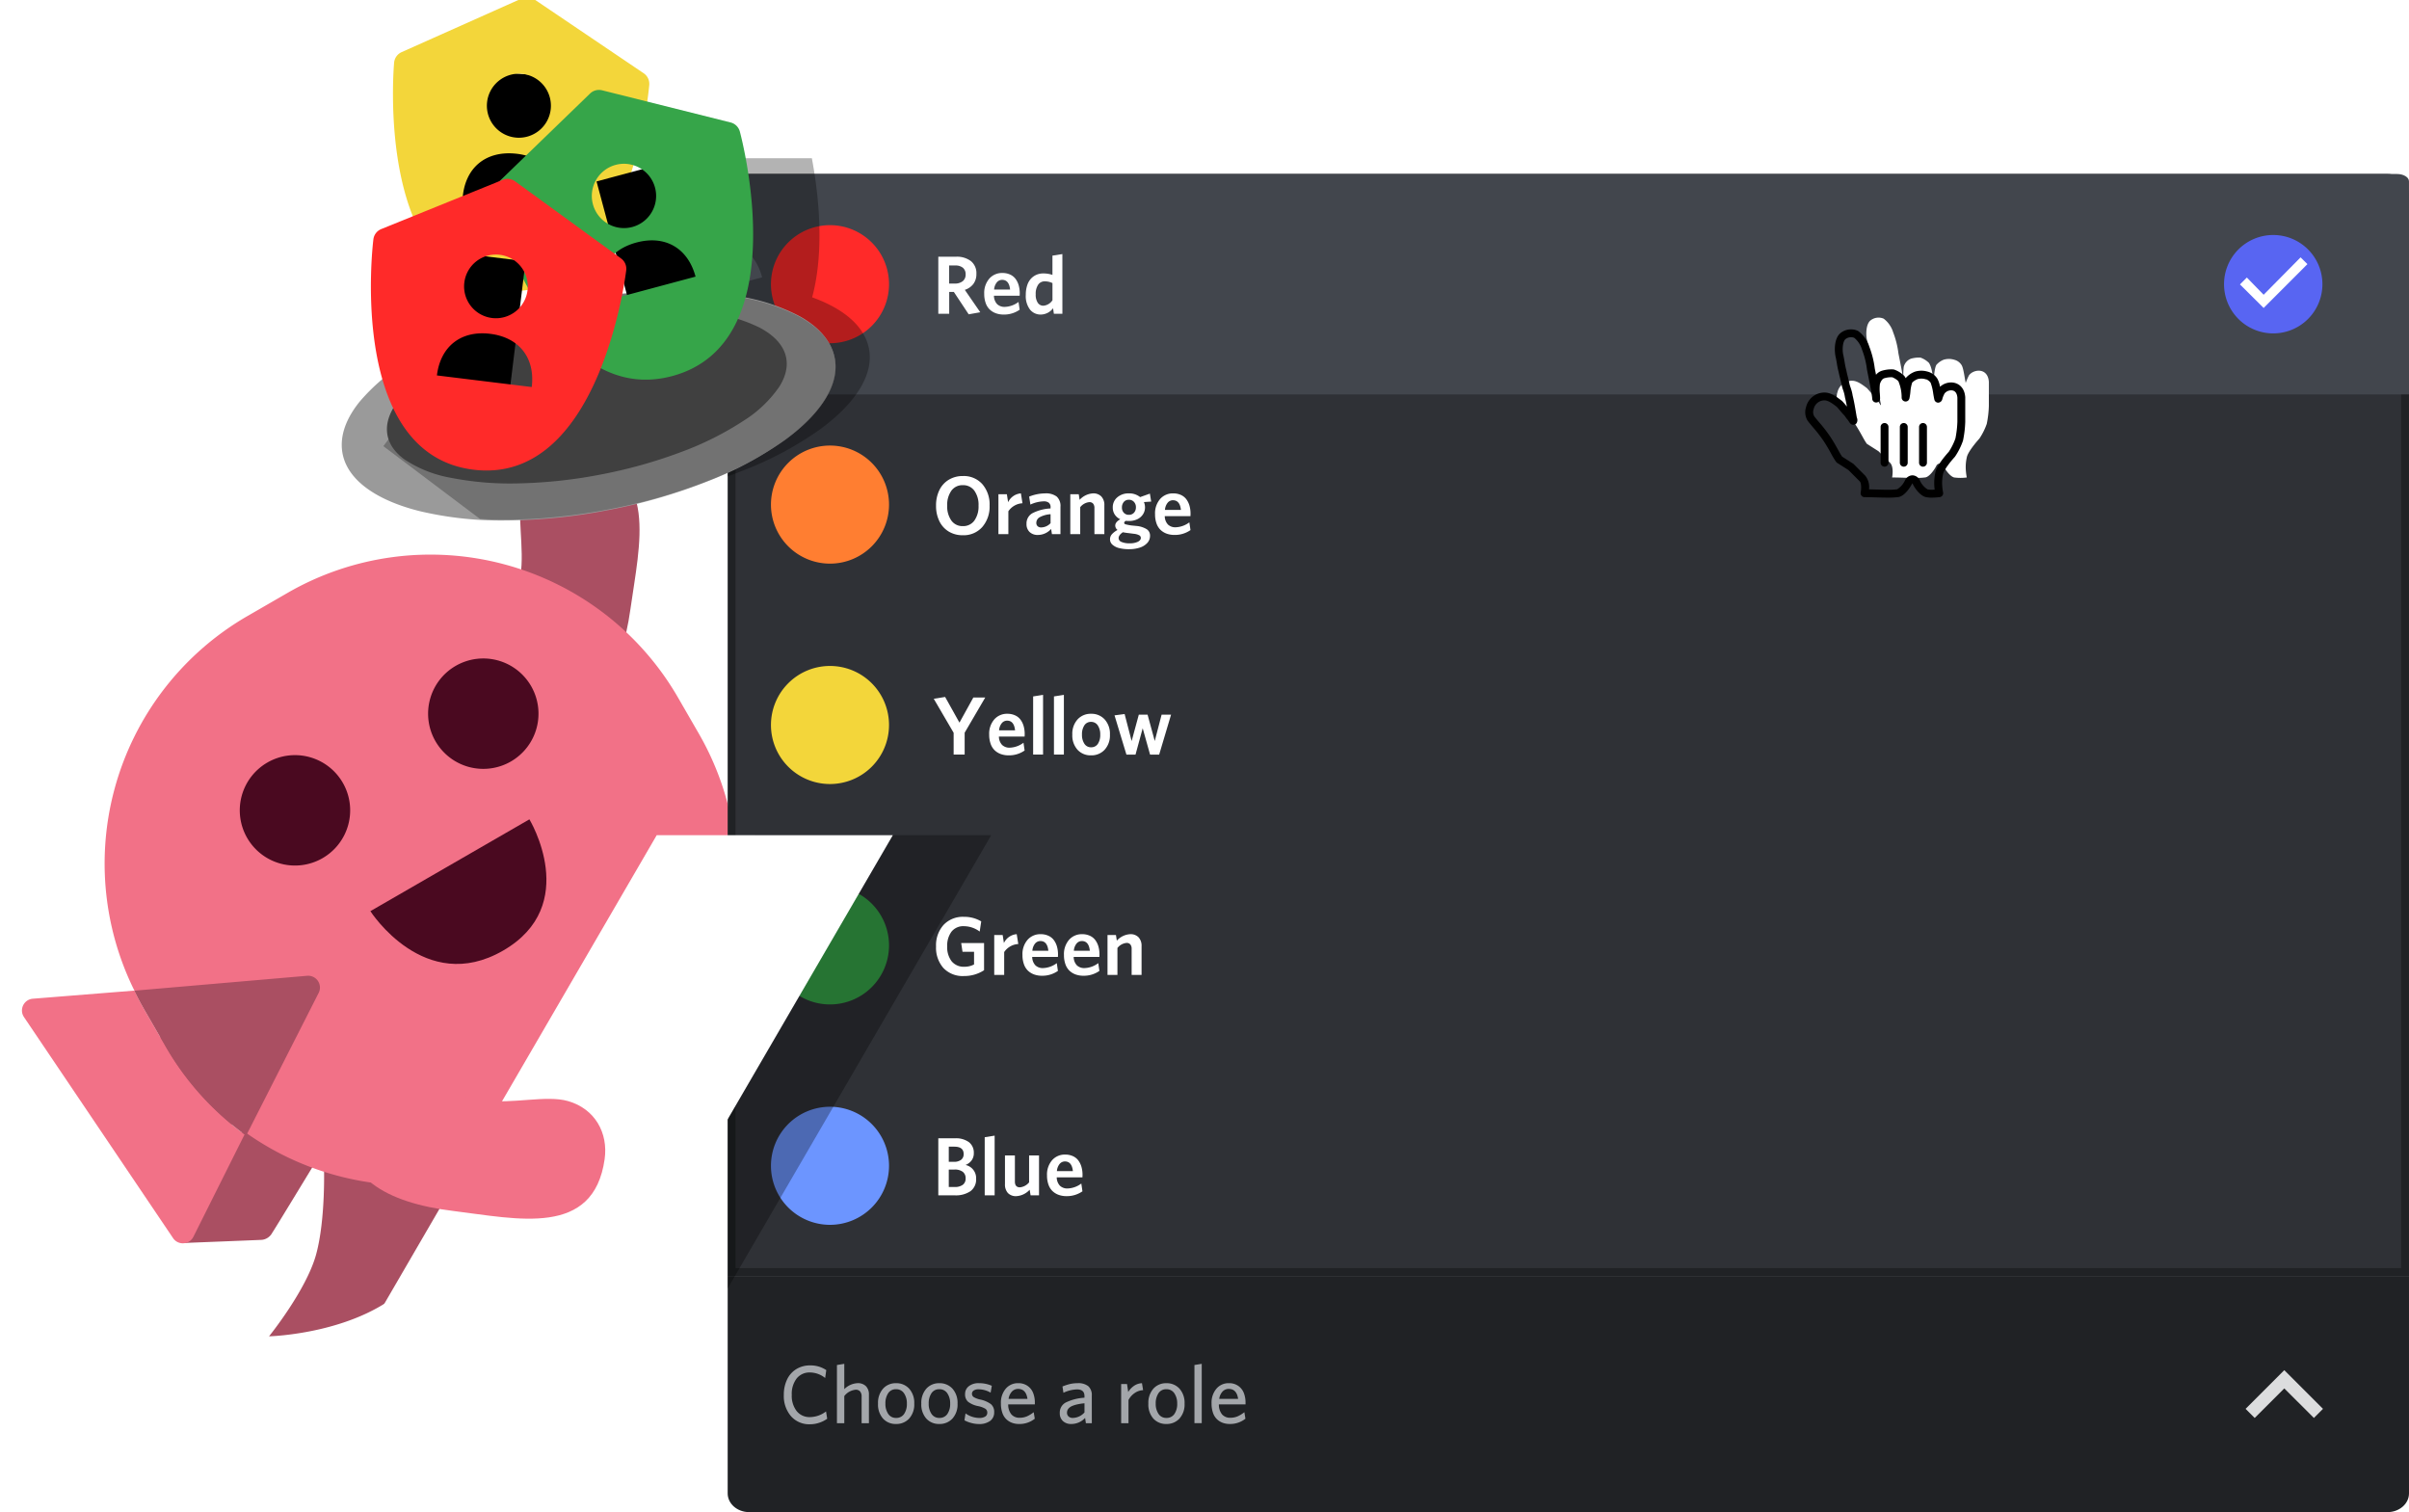 <svg xmlns="http://www.w3.org/2000/svg" xmlns:xlink="http://www.w3.org/1999/xlink" width="612.139" height="384.211" viewBox="0 0 612.139 384.211">
  <defs>
    <filter id="Path_1574" x="117.997" y="17.933" width="91.194" height="92.092" filterUnits="userSpaceOnUse">
      <feOffset dx="-9" dy="-3" input="SourceAlpha"/>
      <feGaussianBlur result="blur"/>
      <feFlood flood-opacity="0.302"/>
      <feComposite operator="in" in2="blur"/>
      <feComposite in="SourceGraphic"/>
    </filter>
    <filter id="Path_1574-2" x="80.171" y="45.01" width="80.682" height="84.174" filterUnits="userSpaceOnUse">
      <feOffset dx="7" dy="-2" input="SourceAlpha"/>
      <feGaussianBlur result="blur-2"/>
      <feFlood flood-opacity="0.302"/>
      <feComposite operator="in" in2="blur-2"/>
      <feComposite in="SourceGraphic"/>
    </filter>
    <filter id="Path_1586" x="459.727" y="79.198" width="47.151" height="46.243" filterUnits="userSpaceOnUse">
      <feOffset dx="7" dy="-4" input="SourceAlpha"/>
      <feGaussianBlur stdDeviation="0.5" result="blur-3"/>
      <feFlood flood-opacity="0.302"/>
      <feComposite operator="in" in2="blur-3"/>
      <feComposite in="SourceGraphic"/>
    </filter>
  </defs>
  <g id="role-pickers" transform="translate(-5573.126 4888.211)">
    <g id="CRBT" transform="translate(5544.524 -4680.393) rotate(-30)">
      <path id="Tail" d="M49.02,47.832s5.434-22.445-3.561-37.717a101.073,101.073,0,0,0-20.378-24.6L20.219,3.352c-.3.246-9.692,19.726-9.692,19.726s13.362,3.064,21.5,7.823S49.02,47.832,49.02,47.832Z" transform="matrix(-0.259, 0.966, -0.966, -0.259, 77.014, 127.594)" fill="#aa4f62"/>
      <path id="Arm" d="M65.517,36.3c-7.771-13.46-21.6-10.788-35.868-2.208S-2.658,50.816,7.384,68.21c3.325,5.758,9.754,8.574,16.417,5.875,5.305-2.144,10.7-9.4,16.9-12.966,13-7.467,19.981-4.71,23.2-6.669C72.67,49.111,73.288,49.763,65.517,36.3Z" transform="translate(229.943 69.637) rotate(159)" fill="#aa4f62"/>
      <path id="Path_1573" data-name="Path 1573" d="M8.154-4.707s.726,18.429.784,19.575a3.386,3.386,0,0,0,1.806,2.656c1.087.743,16.946,10.371,16.946,10.371L37.738,10.651Z" transform="translate(11.433 140.72) rotate(-60)" fill="#aa4f62"/>
      <path id="Body" d="M72.642,0H84.359A72.642,72.642,0,0,1,157,72.642V83.187a72.642,72.642,0,0,1-72.642,72.642H72.642A72.642,72.642,0,0,1,0,83.187V72.642A72.642,72.642,0,0,1,72.642,0Z" transform="translate(32.263 1.322)" fill="#f27187"/>
      <path id="Inside_triangle" data-name="Inside triangle" d="M.18,5.028.532,0,33.737,18.6a2.344,2.344,0,0,1,0,4.089L5.717,38.375A72.33,72.33,0,0,1,.18,5.028Z" transform="matrix(0.998, -0.07, 0.07, 0.998, 21.183, 78.034)" fill="#bb586a"/>
      <path id="Mouth" d="M0,0H46.657s.576,25.541-22.469,25.541S0,0,0,0Z" transform="translate(94.43 81.879)" fill="#4a0920"/>
      <path id="Path_1602" data-name="Path 1602" d="M7.675,73.257a3.025,3.025,0,0,1-2.015-.772,2.971,2.971,0,0,1-.986-2.023L-.051,2.891A2.958,2.958,0,0,1,.739.643a3.024,3.024,0,0,1,2.2-.966,2.982,2.982,0,0,1,1.289.295L27.606,11.085c-.146,1.882-.22,3.8-.22,5.7V27.328a72.113,72.113,0,0,0,6.2,29.412L9.319,72.757A2.98,2.98,0,0,1,7.675,73.257Z" transform="translate(4.796 58.288)" fill="#f27187"/>
      <path id="Path_1603" data-name="Path 1603" d="M0,16.216V5.671Q0,2.81.218,0l39.9,18.664a3,3,0,0,1,.366,5.232L6.4,46.084A72.369,72.369,0,0,1,0,16.216Z" transform="translate(32.182 69.4)" fill="#aa4f62"/>
      <path id="Path_1604" data-name="Path 1604" d="M14.026,0A14.026,14.026,0,1,1,0,14.026,14.026,14.026,0,0,1,14.026,0Z" transform="translate(76.618 36.088)" fill="#4a0920"/>
      <path id="Path_1601" data-name="Path 1601" d="M14.026,0A14.026,14.026,0,1,1,0,14.026,14.026,14.026,0,0,1,14.026,0Z" transform="translate(130.341 38.743)" fill="#4a0920"/>
    </g>
    <g id="Group_1171" data-name="Group 1171" transform="translate(0.031 -55)">
      <g id="Group_1167" data-name="Group 1167" transform="translate(5758 -4789)">
        <g id="Path_1581" data-name="Path 1581" transform="translate(427.233 280) rotate(180)" fill="#2f3136">
          <path d="M 421.77 279 L 5.463 279 C 3.002 279 1 276.957 1 274.445 L 1 1 L 426.233 1 L 426.233 274.445 C 426.233 276.957 424.231 279 421.77 279 Z" stroke="none"/>
          <path d="M 2 2 L 2 274.445 C 2 276.405 3.554 278 5.463 278 L 421.77 278 C 423.68 278 425.233 276.405 425.233 274.445 L 425.233 2 L 2 2 M -3.0517578125e-05 0 L 427.233 0 L 427.233 274.445 C 427.233 277.513 424.787 280 421.77 280 L 5.463 280 C 2.446 280 -3.0517578125e-05 277.513 -3.0517578125e-05 274.445 L -3.0517578125e-05 0 Z" stroke="none" fill="#202225"/>
        </g>
        <g id="Group_1165" data-name="Group 1165" transform="translate(-2 5351.945)">
          <g id="Group_1203" data-name="Group 1203" transform="translate(2 268.009)">
            <path id="Path_1598" data-name="Path 1598" d="M3.03,0H424.2c1.673,0,3.03.836,3.03,1.867V56H0V1.867C0,.836,1.357,0,3.03,0Z" transform="translate(0 -5395.954)" fill="#42464d" opacity="0"/>
            <path id="Path_1597" data-name="Path 1597" d="M15,0A15,15,0,1,1,0,15,15,15,0,0,1,15,0Z" transform="translate(11 -5382.954)" fill="#6c95ff"/>
            <path id="Path_1691" data-name="Path 1691" d="M11.146-4.225A3.693,3.693,0,0,1,9.721-1.061,6.643,6.643,0,0,1,5.691,0H1.538V-14.489H5.752a5.57,5.57,0,0,1,3.594.995,3.368,3.368,0,0,1,1.215,2.758A3.043,3.043,0,0,1,10-8.88,3.567,3.567,0,0,1,8.459-7.711,3.392,3.392,0,0,1,11.146-4.225ZM7.978-10.5q0-1.866-2.369-1.866H4.2v3.845H5.486a2.88,2.88,0,0,0,1.856-.518A1.778,1.778,0,0,0,7.978-10.5Zm.5,6.193a2.008,2.008,0,0,0-.723-1.671A3.329,3.329,0,0,0,5.65-6.552H4.2v4.43H5.691a3.341,3.341,0,0,0,2.066-.554A1.927,1.927,0,0,0,8.48-4.307ZM15.853,0H13.33V-14.766l2.522-.4ZM27.132,0H24.989l-.236-1.425A4.973,4.973,0,0,1,21.369.205a2.776,2.776,0,0,1-2.153-.8,3.223,3.223,0,0,1-.738-2.261v-7.28H21v6.634q0,1.466,1.282,1.466A3.426,3.426,0,0,0,24.609-3.3v-6.839h2.522ZM38.165-1.025a6.9,6.9,0,0,1-4.05,1.23,5.83,5.83,0,0,1-1.969-.318,4.467,4.467,0,0,1-1.564-.943,4.155,4.155,0,0,1-1.046-1.651,6.858,6.858,0,0,1-.374-2.358,5.543,5.543,0,0,1,1.292-3.861,4.274,4.274,0,0,1,3.322-1.43,4.625,4.625,0,0,1,1.969.4,3.535,3.535,0,0,1,1.384,1.107,5.093,5.093,0,0,1,.79,1.63,7.3,7.3,0,0,1,.267,2.03q0,.113-.01.333t-.01.282H31.633a3.128,3.128,0,0,0,.815,2.138,2.692,2.692,0,0,0,1.943.692A6.119,6.119,0,0,0,37.878-3Zm-4.45-7.588a1.734,1.734,0,0,0-1.348.636,3.253,3.253,0,0,0-.692,1.825h4.061Q35.479-8.613,33.715-8.613Z" transform="translate(51.985 -5360.446)" fill="#fff"/>
          </g>
          <g id="Group_1202" data-name="Group 1202" transform="translate(2 212.009)">
            <path id="Path_1598-2" data-name="Path 1598" d="M3.03,0H424.2c1.673,0,3.03.836,3.03,1.867V56H0V1.867C0,.836,1.357,0,3.03,0Z" transform="translate(0 -5395.954)" fill="#42464d" opacity="0"/>
            <path id="Path_1597-2" data-name="Path 1597" d="M15,0A15,15,0,1,1,0,15,15,15,0,0,1,15,0Z" transform="translate(11 -5382.954)" fill="#36a549"/>
            <path id="Path_1690" data-name="Path 1690" d="M13.166-1.2A9.179,9.179,0,0,1,8.08.277,6.756,6.756,0,0,1,2.83-1.764,7.785,7.785,0,0,1,.964-7.229a7.759,7.759,0,0,1,1.9-5.47,6.685,6.685,0,0,1,5.173-2.066,8.391,8.391,0,0,1,4.409,1.159l-.39,2.584a6.773,6.773,0,0,0-4-1.364A3.8,3.8,0,0,0,4.9-11.008,5.9,5.9,0,0,0,3.8-7.25,5.843,5.843,0,0,0,4.927-3.471,3.953,3.953,0,0,0,8.193-2.082a5.126,5.126,0,0,0,2.43-.584V-5.875H7.69L7.352-8.111h5.814Zm8.7-6.655a4.573,4.573,0,0,0-2.087.631,4.58,4.58,0,0,0-1.5,1.41V0H15.75V-10.141h2.143l.318,2.03a3.921,3.921,0,0,1,3.25-2.246ZM31.931-1.025A6.9,6.9,0,0,1,27.88.205a5.83,5.83,0,0,1-1.969-.318,4.467,4.467,0,0,1-1.564-.943A4.155,4.155,0,0,1,23.3-2.707a6.858,6.858,0,0,1-.374-2.358A5.543,5.543,0,0,1,24.22-8.926a4.274,4.274,0,0,1,3.322-1.43,4.625,4.625,0,0,1,1.969.4A3.535,3.535,0,0,1,30.9-8.849a5.093,5.093,0,0,1,.79,1.63,7.3,7.3,0,0,1,.267,2.03q0,.113-.01.333t-.01.282H25.4a3.128,3.128,0,0,0,.815,2.138,2.692,2.692,0,0,0,1.943.692A6.119,6.119,0,0,0,31.644-3ZM27.48-8.613a1.734,1.734,0,0,0-1.348.636,3.253,3.253,0,0,0-.692,1.825H29.5Q29.244-8.613,27.48-8.613ZM42.472-1.025a6.9,6.9,0,0,1-4.05,1.23,5.83,5.83,0,0,1-1.969-.318,4.467,4.467,0,0,1-1.564-.943,4.155,4.155,0,0,1-1.046-1.651,6.858,6.858,0,0,1-.374-2.358,5.543,5.543,0,0,1,1.292-3.861,4.274,4.274,0,0,1,3.322-1.43,4.625,4.625,0,0,1,1.969.4,3.535,3.535,0,0,1,1.384,1.107,5.093,5.093,0,0,1,.79,1.63,7.3,7.3,0,0,1,.267,2.03q0,.113-.01.333t-.01.282H35.94a3.128,3.128,0,0,0,.815,2.138,2.692,2.692,0,0,0,1.943.692A6.119,6.119,0,0,0,42.185-3Zm-4.45-7.588a1.734,1.734,0,0,0-1.348.636,3.253,3.253,0,0,0-.692,1.825h4.061Q39.785-8.613,38.021-8.613ZM53.187,0H50.665V-6.634a1.718,1.718,0,0,0-.318-1.1,1.181,1.181,0,0,0-.984-.4A3.345,3.345,0,0,0,47.055-6.85V0H44.533V-10.141h2.143L46.9-8.716a4.986,4.986,0,0,1,3.384-1.641,2.8,2.8,0,0,1,2.148.8,3.15,3.15,0,0,1,.754,2.24Z" transform="translate(51.985 -5360.446)" fill="#fff"/>
          </g>
          <g id="Group_1201" data-name="Group 1201" transform="translate(2 156.009)">
            <path id="Path_1598-3" data-name="Path 1598" d="M3.03,0H424.2c1.673,0,3.03.836,3.03,1.867V56H0V1.867C0,.836,1.357,0,3.03,0Z" transform="translate(0 -5395.954)" fill="#42464d" opacity="0"/>
            <path id="Path_1597-3" data-name="Path 1597" d="M15,0A15,15,0,1,1,0,15,15,15,0,0,1,15,0Z" transform="translate(11 -5382.954)" fill="#f3d63a"/>
            <path id="Path_1692" data-name="Path 1692" d="M13.463-14.489,8.234-5.547V0h-2.8V-5.527L.379-14.171l2.892-.461,3.64,6.521,3.527-6.378ZM23.471-1.025a6.9,6.9,0,0,1-4.05,1.23,5.83,5.83,0,0,1-1.969-.318,4.467,4.467,0,0,1-1.564-.943,4.155,4.155,0,0,1-1.046-1.651,6.858,6.858,0,0,1-.374-2.358A5.543,5.543,0,0,1,15.76-8.926a4.274,4.274,0,0,1,3.322-1.43,4.625,4.625,0,0,1,1.969.4,3.535,3.535,0,0,1,1.384,1.107,5.093,5.093,0,0,1,.79,1.63,7.3,7.3,0,0,1,.267,2.03q0,.113-.01.333t-.01.282H16.939a3.128,3.128,0,0,0,.815,2.138,2.692,2.692,0,0,0,1.943.692A6.119,6.119,0,0,0,23.184-3Zm-4.45-7.588a1.734,1.734,0,0,0-1.348.636,3.253,3.253,0,0,0-.692,1.825h4.061Q20.785-8.613,19.021-8.613ZM28.157,0H25.635V-14.766l2.522-.4Zm5.291,0H30.926V-14.766l2.522-.4ZM43.81-8.926a5.424,5.424,0,0,1,1.338,3.861A5.375,5.375,0,0,1,43.8-1.215,4.557,4.557,0,0,1,40.339.205a4.467,4.467,0,0,1-3.425-1.42,5.425,5.425,0,0,1-1.323-3.85,5.437,5.437,0,0,1,1.333-3.861,4.484,4.484,0,0,1,3.435-1.43A4.512,4.512,0,0,1,43.81-8.926ZM42.687-5.065a4.019,4.019,0,0,0-.62-2.333,1.984,1.984,0,0,0-1.728-.9,1.934,1.934,0,0,0-1.692.887,4.086,4.086,0,0,0-.6,2.343,4.05,4.05,0,0,0,.61,2.323,1.931,1.931,0,0,0,1.687.9,1.988,1.988,0,0,0,1.743-.877A4.056,4.056,0,0,0,42.687-5.065Zm18-5.076L57.658.021H55.351l-1.876-6.7L51.649.021H49.342L46.317-9.957l2.563-.338,1.784,6.87,1.825-6.716h2.225l1.825,6.7,1.743-6.7Z" transform="translate(51.985 -5360.446)" fill="#fff"/>
          </g>
          <g id="Group_1200" data-name="Group 1200" transform="translate(2 100.009)">
            <path id="Path_1598-4" data-name="Path 1598" d="M3.03,0H424.2c1.673,0,3.03.836,3.03,1.867V56H0V1.867C0,.836,1.357,0,3.03,0Z" transform="translate(0 -5395.954)" fill="#42464d" opacity="0"/>
            <path id="Path_1597-4" data-name="Path 1597" d="M15,0A15,15,0,1,1,0,15,15,15,0,0,1,15,0Z" transform="translate(11 -5382.954)" fill="#ff7e31"/>
            <path id="Path_1693" data-name="Path 1693" d="M12.73-12.7A7.853,7.853,0,0,1,14.571-7.27,7.9,7.9,0,0,1,12.71-1.81,6.317,6.317,0,0,1,7.752.277,6.713,6.713,0,0,1,4.178-.667,6.252,6.252,0,0,1,1.8-3.312,8.779,8.779,0,0,1,.964-7.229,8.824,8.824,0,0,1,1.8-11.167,6.251,6.251,0,0,1,4.2-13.822a6.786,6.786,0,0,1,3.594-.943A6.291,6.291,0,0,1,12.73-12.7ZM11.761-7.25a6.128,6.128,0,0,0-1.066-3.794,3.469,3.469,0,0,0-2.922-1.4,3.445,3.445,0,0,0-2.907,1.4A6.149,6.149,0,0,0,3.8-7.25a6.172,6.172,0,0,0,1.061,3.8,3.441,3.441,0,0,0,2.907,1.41,3.466,3.466,0,0,0,2.927-1.4A6.168,6.168,0,0,0,11.761-7.25Zm11.167-.6a4.573,4.573,0,0,0-2.087.631,4.58,4.58,0,0,0-1.5,1.41V0H16.816V-10.141h2.143l.318,2.03a3.921,3.921,0,0,1,3.25-2.246ZM32.577,0H30.413l-.205-1.323A4.54,4.54,0,0,1,26.824.205a2.9,2.9,0,0,1-2.087-.749A2.713,2.713,0,0,1,23.953-2.6a2.976,2.976,0,0,1,1.482-2.712,11.284,11.284,0,0,1,4.63-1.215v-.3a1.4,1.4,0,0,0-.441-1.148,2.026,2.026,0,0,0-1.3-.359,8.413,8.413,0,0,0-3.384.82l-.318-2.02a11.018,11.018,0,0,1,4.03-.82,4.556,4.556,0,0,1,2.969.8,3.213,3.213,0,0,1,.959,2.6ZM30.064-2.789V-5.065a6.6,6.6,0,0,0-2.825.8,1.645,1.645,0,0,0-.795,1.379,1.14,1.14,0,0,0,.328.866,1.269,1.269,0,0,0,.913.313A3.312,3.312,0,0,0,30.064-2.789ZM43.733,0H41.21V-6.634a1.718,1.718,0,0,0-.318-1.1,1.181,1.181,0,0,0-.984-.4A3.345,3.345,0,0,0,37.6-6.85V0H35.079V-10.141h2.143l.226,1.425a4.986,4.986,0,0,1,3.384-1.641,2.8,2.8,0,0,1,2.148.8,3.15,3.15,0,0,1,.754,2.24ZM55.34.42a2.628,2.628,0,0,1-.723,1.841,4.4,4.4,0,0,1-1.923,1.174,8.671,8.671,0,0,1-2.687.39,10.127,10.127,0,0,1-2.476-.272A4,4,0,0,1,45.814,2.7a1.814,1.814,0,0,1-.646-1.4A1.91,1.91,0,0,1,45.64.036a5.2,5.2,0,0,1,1.446-1.1A1.382,1.382,0,0,1,46.5-2.184q0-.872,1.271-1.6a3.363,3.363,0,0,1-1.4-1.2,3.17,3.17,0,0,1-.5-1.774,3.257,3.257,0,0,1,1.164-2.61,4.332,4.332,0,0,1,2.907-.99,4.389,4.389,0,0,1,2.881.943l2.481-.882.328,2.02-1.846.123a3.48,3.48,0,0,1,.277,1.323A3.183,3.183,0,0,1,53.5-4.968a3.5,3.5,0,0,1-1.471,1.215,4.872,4.872,0,0,1-2.02.41,6,6,0,0,1-.841-.041q-.4.256-.4.523,0,.246.338.359a12.244,12.244,0,0,0,1.548.3l1.3.123a6.088,6.088,0,0,1,2.528.815A1.909,1.909,0,0,1,55.34.42Zm-5.4-.677a15.213,15.213,0,0,1-1.507-.226q-1.077.728-1.077,1.507a1.067,1.067,0,0,0,.718.948,4.907,4.907,0,0,0,2.1.354,4.581,4.581,0,0,0,2.071-.39Q53,1.548,53,.964A.755.755,0,0,0,52.613.3,3.561,3.561,0,0,0,51.3-.082Zm1.815-6.573a1.932,1.932,0,0,0-.5-1.364,1.68,1.68,0,0,0-1.292-.543,1.6,1.6,0,0,0-1.292.559,2.126,2.126,0,0,0-.472,1.42,1.876,1.876,0,0,0,.482,1.323,1.659,1.659,0,0,0,1.282.523,1.669,1.669,0,0,0,1.307-.543A1.982,1.982,0,0,0,51.751-6.829Zm13.863,5.8a6.9,6.9,0,0,1-4.05,1.23A5.83,5.83,0,0,1,59.6-.113a4.467,4.467,0,0,1-1.564-.943,4.155,4.155,0,0,1-1.046-1.651,6.858,6.858,0,0,1-.374-2.358A5.543,5.543,0,0,1,57.9-8.926a4.274,4.274,0,0,1,3.322-1.43,4.625,4.625,0,0,1,1.969.4,3.535,3.535,0,0,1,1.384,1.107,5.093,5.093,0,0,1,.79,1.63,7.3,7.3,0,0,1,.267,2.03q0,.113-.01.333t-.01.282H59.083A3.128,3.128,0,0,0,59.9-2.435a2.692,2.692,0,0,0,1.943.692A6.119,6.119,0,0,0,65.328-3Zm-4.45-7.588a1.734,1.734,0,0,0-1.348.636,3.253,3.253,0,0,0-.692,1.825h4.061Q62.928-8.613,61.165-8.613Z" transform="translate(51.985 -5360.446)" fill="#fff"/>
          </g>
          <g id="Group_1161" data-name="Group 1161" transform="translate(2 44.009)">
            <path id="Path_1598-5" data-name="Path 1598" d="M3.03,0H424.2c1.673,0,3.03.836,3.03,1.867V56H0V1.867C0,.836,1.357,0,3.03,0Z" transform="translate(0 -5395.954)" fill="#42464d"/>
            <path id="Path_1597-5" data-name="Path 1597" d="M15,0A15,15,0,1,1,0,15,15,15,0,0,1,15,0Z" transform="translate(11 -5382.954)" fill="#ff2a29"/>
            <g id="Group_1170" data-name="Group 1170" transform="translate(380.233 -5380.454)">
              <path id="Path_1613" data-name="Path 1613" d="M12.5,0A12.5,12.5,0,1,1,0,12.5,12.5,12.5,0,0,1,12.5,0Z" fill="#5865f2"/>
              <path id="Icon_ionic-md-checkmark" data-name="Icon ionic-md-checkmark" d="M8.814,17.894,4.549,13.519,2.8,15.269l6.016,5.984L19.939,10.113,18.205,8.394Z" transform="translate(1.249 -2.713)" fill="#fff"/>
            </g>
            <path id="Path_1694" data-name="Path 1694" d="M12.2-.379,9.259.144,5.486-5.547H4.307V0H1.538V-14.489H6.029a5.847,5.847,0,0,1,3.814,1.128,3.928,3.928,0,0,1,1.374,3.22,4.147,4.147,0,0,1-.769,2.569,4.434,4.434,0,0,1-2.174,1.5ZM8.48-10A2.1,2.1,0,0,0,7.8-11.674a2.952,2.952,0,0,0-1.984-.59H4.286V-7.67h1.4a3.148,3.148,0,0,0,2.051-.6A2.1,2.1,0,0,0,8.48-10ZM22.21-1.025A6.9,6.9,0,0,1,18.16.205a5.83,5.83,0,0,1-1.969-.318,4.467,4.467,0,0,1-1.564-.943,4.155,4.155,0,0,1-1.046-1.651,6.858,6.858,0,0,1-.374-2.358A5.543,5.543,0,0,1,14.5-8.926a4.274,4.274,0,0,1,3.322-1.43,4.625,4.625,0,0,1,1.969.4,3.535,3.535,0,0,1,1.384,1.107,5.093,5.093,0,0,1,.79,1.63,7.3,7.3,0,0,1,.267,2.03q0,.113-.01.333t-.01.282H15.678a3.128,3.128,0,0,0,.815,2.138,2.692,2.692,0,0,0,1.943.692A6.119,6.119,0,0,0,21.923-3ZM17.76-8.613a1.734,1.734,0,0,0-1.348.636,3.253,3.253,0,0,0-.692,1.825H19.78Q19.523-8.613,17.76-8.613ZM33.069,0H30.905L30.7-1.4A3.966,3.966,0,0,1,27.593.205a3.433,3.433,0,0,1-2.758-1.271,5.66,5.66,0,0,1-1.066-3.722,7.639,7.639,0,0,1,.359-2.44,4.5,4.5,0,0,1,.979-1.712,4.163,4.163,0,0,1,1.4-.974,4.327,4.327,0,0,1,1.687-.328,7.256,7.256,0,0,1,2.348.369v-4.891l2.522-.4ZM30.546-3.425V-7.793a4.509,4.509,0,0,0-1.969-.441,1.966,1.966,0,0,0-1.661.846,4.089,4.089,0,0,0-.625,2.456,3.649,3.649,0,0,0,.533,2.158,1.667,1.667,0,0,0,1.415.733A3.071,3.071,0,0,0,30.546-3.425Z" transform="translate(51.985 -5360.446)" fill="#fff"/>
          </g>
        </g>
      </g>
      <g id="Group_1168" data-name="Group 1168" transform="translate(5758 -4509)">
        <path id="Path_1582" data-name="Path 1582" d="M0,0H427.233V55.238c0,2.63-2.446,4.762-5.463,4.762H5.463C2.446,60,0,57.868,0,55.238Z" fill="#202225"/>
        <path id="Path_1594" data-name="Path 1594" d="M12.29-2.663a7.4,7.4,0,0,1-2.019,1.019,7.311,7.311,0,0,1-2.345.387A6.145,6.145,0,0,1,3.089-3.311a7.855,7.855,0,0,1-1.82-5.408,8.864,8.864,0,0,1,.826-3.915,6.192,6.192,0,0,1,2.35-2.64,6.583,6.583,0,0,1,3.522-.938,7.092,7.092,0,0,1,4.088,1.193l-.285,2.008a6.2,6.2,0,0,0-3.823-1.407,4.16,4.16,0,0,0-3.42,1.529A6.4,6.4,0,0,0,3.288-8.74,6.348,6.348,0,0,0,4.531-4.606,4.169,4.169,0,0,0,7.947-3.081a6.818,6.818,0,0,0,4.047-1.437Zm10.6,1.132H21.037v-6.79a1.931,1.931,0,0,0-.372-1.259,1.41,1.41,0,0,0-1.157-.454,4.161,4.161,0,0,0-2.875,1.611v6.892H14.767V-16.314l1.866-.3v6.433A5.1,5.1,0,0,1,20.007-11.7a2.834,2.834,0,0,1,2.136.775,2.951,2.951,0,0,1,.749,2.141ZM34.412-6.5a5.331,5.331,0,0,1-1.29,3.787,4.36,4.36,0,0,1-3.339,1.381A4.292,4.292,0,0,1,26.476-2.7,5.38,5.38,0,0,1,25.206-6.5,5.424,5.424,0,0,1,26.481-10.3a4.273,4.273,0,0,1,3.3-1.392A4.344,4.344,0,0,1,33.122-10.3,5.384,5.384,0,0,1,34.412-6.5Zm-1.876,0a4.469,4.469,0,0,0-.724-2.63,2.338,2.338,0,0,0-2.029-1.03,2.285,2.285,0,0,0-2,1.014,4.575,4.575,0,0,0-.7,2.646,4.449,4.449,0,0,0,.714,2.61,2.291,2.291,0,0,0,1.988,1.019,2.352,2.352,0,0,0,2.044-1A4.453,4.453,0,0,0,32.536-6.5Zm12.876,0a5.331,5.331,0,0,1-1.29,3.787,4.36,4.36,0,0,1-3.339,1.381A4.292,4.292,0,0,1,37.476-2.7,5.38,5.38,0,0,1,36.206-6.5,5.424,5.424,0,0,1,37.481-10.3a4.273,4.273,0,0,1,3.3-1.392A4.344,4.344,0,0,1,44.123-10.3,5.384,5.384,0,0,1,45.412-6.5Zm-1.876,0a4.469,4.469,0,0,0-.724-2.63,2.338,2.338,0,0,0-2.029-1.03,2.285,2.285,0,0,0-2,1.014,4.575,4.575,0,0,0-.7,2.646,4.449,4.449,0,0,0,.714,2.61,2.291,2.291,0,0,0,1.988,1.019,2.352,2.352,0,0,0,2.044-1A4.453,4.453,0,0,0,43.536-6.5ZM54.72-4.3a2.621,2.621,0,0,1-1.014,2.182,4.631,4.631,0,0,1-2.911.8A7.28,7.28,0,0,1,48.858-1.6a7.641,7.641,0,0,1-1.692-.663l.275-1.753a6.119,6.119,0,0,0,3.507,1.152,2.709,2.709,0,0,0,1.488-.347,1.1,1.1,0,0,0,.53-.968A1.156,1.156,0,0,0,52.477-5.2a6.163,6.163,0,0,0-1.866-.678,6.109,6.109,0,0,1-2.544-1.111,2.494,2.494,0,0,1-.739-1.957,2.434,2.434,0,0,1,.953-1.983,3.946,3.946,0,0,1,2.554-.77,7.981,7.981,0,0,1,3.283.663l-.3,1.753a6.046,6.046,0,0,0-3.028-.856,2.219,2.219,0,0,0-1.274.306.976.976,0,0,0-.438.846.968.968,0,0,0,.449.826,5.3,5.3,0,0,0,1.621.612A7.027,7.027,0,0,1,53.9-6.364,2.552,2.552,0,0,1,54.72-4.3ZM65.037-2.663a6.244,6.244,0,0,1-3.986,1.336,5.111,5.111,0,0,1-1.815-.311,4.221,4.221,0,0,1-1.463-.928A4.087,4.087,0,0,1,56.784-4.2a7.167,7.167,0,0,1-.352-2.35A5.463,5.463,0,0,1,57.666-10.3a4.015,4.015,0,0,1,3.15-1.4,4.041,4.041,0,0,1,2.38.683,3.929,3.929,0,0,1,1.417,1.784,6.7,6.7,0,0,1,.443,2.518v.4H58.288a3.868,3.868,0,0,0,.805,2.549,2.671,2.671,0,0,0,2.1.856,4.653,4.653,0,0,0,1.845-.357,7.632,7.632,0,0,0,1.723-1.06ZM60.8-10.238a2.125,2.125,0,0,0-1.55.647A3.391,3.391,0,0,0,58.38-7.71h4.8Q62.815-10.238,60.8-10.238ZM79.534-1.532H78.025l-.2-1.336a4.743,4.743,0,0,1-3.507,1.539,2.976,2.976,0,0,1-2.136-.749,2.657,2.657,0,0,1-.79-2.024A2.893,2.893,0,0,1,72.9-6.782a12.608,12.608,0,0,1,4.766-1.223v-.418q0-1.692-1.9-1.692a8.634,8.634,0,0,0-3.446.856l-.245-1.6a13.34,13.34,0,0,1,1.906-.627,8.406,8.406,0,0,1,1.947-.209,4.052,4.052,0,0,1,2.717.77,3.051,3.051,0,0,1,.882,2.421ZM77.668-4.264V-6.588A14.053,14.053,0,0,0,75.8-6.3a7.209,7.209,0,0,0-1.285.408,2.674,2.674,0,0,0-.78.51,1.653,1.653,0,0,0-.4.571,1.686,1.686,0,0,0-.107.607,1.252,1.252,0,0,0,.4.974,1.56,1.56,0,0,0,1.091.362A4.091,4.091,0,0,0,77.668-4.264ZM92.563-9.922a4.078,4.078,0,0,0-2.187.765,4.794,4.794,0,0,0-1.524,1.733v5.893H86.986v-9.96h1.488l.306,2.029a5.259,5.259,0,0,1,1.473-1.56,3.837,3.837,0,0,1,2.024-.673ZM103.1-6.5a5.331,5.331,0,0,1-1.29,3.787,4.36,4.36,0,0,1-3.339,1.381A4.292,4.292,0,0,1,95.168-2.7,5.38,5.38,0,0,1,93.9-6.5,5.424,5.424,0,0,1,95.173-10.3a4.273,4.273,0,0,1,3.3-1.392,4.344,4.344,0,0,1,3.339,1.392A5.384,5.384,0,0,1,103.1-6.5Zm-1.876,0a4.469,4.469,0,0,0-.724-2.63,2.338,2.338,0,0,0-2.029-1.03,2.285,2.285,0,0,0-2,1.014,4.575,4.575,0,0,0-.7,2.646,4.449,4.449,0,0,0,.714,2.61,2.291,2.291,0,0,0,1.988,1.019,2.352,2.352,0,0,0,2.044-1A4.453,4.453,0,0,0,101.228-6.5Zm6.239,4.965h-1.855V-16.314l1.855-.3Zm11.1-1.132a6.244,6.244,0,0,1-3.986,1.336,5.111,5.111,0,0,1-1.815-.311,4.221,4.221,0,0,1-1.463-.928,4.087,4.087,0,0,1-.989-1.631,7.167,7.167,0,0,1-.352-2.35A5.463,5.463,0,0,1,111.2-10.3a4.015,4.015,0,0,1,3.15-1.4,4.041,4.041,0,0,1,2.38.683,3.929,3.929,0,0,1,1.417,1.784,6.7,6.7,0,0,1,.443,2.518v.4h-6.769a3.868,3.868,0,0,0,.805,2.549,2.671,2.671,0,0,0,2.1.856,4.653,4.653,0,0,0,1.845-.357,7.631,7.631,0,0,0,1.723-1.06Zm-4.241-7.575a2.125,2.125,0,0,0-1.55.647,3.391,3.391,0,0,0-.867,1.881h4.8Q116.347-10.238,114.329-10.238Z" transform="translate(13 38.933)" fill="#a3a6aa"/>
        <path id="Icon_material-chevron-left" data-name="Icon material-chevron-left" d="M12.145,2.311,9.834,0,0,9.834l9.834,9.834,2.311-2.311L4.638,9.834Z" transform="translate(405.38 23.927) rotate(90)" fill="#dcddde"/>
      </g>
    </g>
    <path id="Path_1612" data-name="Path 1612" d="M84,184.04,91,172h60L84,287.241Z" transform="translate(5674 -4848)" opacity="0.3"/>
    <path id="Path_1585" data-name="Path 1585" d="M100,0h60L60,172H0Z" transform="translate(5640 -4676)" fill="#fff"/>
    <path id="Path_1611" data-name="Path 1611" d="M2459.354,1311.452q1.662.078,3.273.206l5.517-1.478c-1.345-5.022-4.541-8.164-8.79-8.965V1279.93h21.427c1.558,8.28,3.4,22.995.071,35.336a37.915,37.915,0,0,1,5.314,2.361c4.188,2.29,7.168,5.184,8.525,8.636,1.385,3.522.95,7.288-1.064,11.092-2.05,3.872-5.732,7.769-10.775,11.461a88.865,88.865,0,0,1-19.137,10.293q-2.129.858-4.362,1.661Z" transform="translate(3298.646 -6127.929)" opacity="0.3"/>
    <g id="Group_1179" data-name="Group 1179" transform="matrix(0.998, -0.07, 0.07, 0.998, 356.092, 396.683)">
      <path id="Path_1610" data-name="Path 1610" d="M62.613,15.332a142.5,142.5,0,0,1,23.233-.994,101.383,101.383,0,0,1,20.027,2.712,49.823,49.823,0,0,1,15.045,6.108c3.979,2.6,6.706,5.718,7.773,9.283,1.088,3.637.347,7.391-1.97,11.069-2.359,3.744-6.343,7.4-11.665,10.748a89.487,89.487,0,0,1-19.89,8.981,140.05,140.05,0,0,1-25.978,5.642,140.05,140.05,0,0,1-26.571.811,89.486,89.486,0,0,1-21.472-3.9c-5.974-1.964-10.724-4.545-13.918-7.607-3.139-3.008-4.766-6.472-4.59-10.264.173-3.718,2.064-7.4,5.3-10.888a49.823,49.823,0,0,1,13.12-9.566A101.383,101.383,0,0,1,39.83,19.988,142.5,142.5,0,0,1,62.613,15.332Z" transform="translate(5647.535 -4833.558)" fill="#9a9a9a"/>
      <path id="Path_1609" data-name="Path 1609" d="M41.31,101q-3.392-.23-6.582-.637L11.536,80.2,35.8,52.292q1.039-.326,2.1-.637A147.361,147.361,0,0,1,83.912,46,102.9,102.9,0,0,1,104,48.679a50.767,50.767,0,0,1,15.144,6.052c4.018,2.576,6.789,5.67,7.9,9.209,1.136,3.61.441,7.338-1.834,10.992-2.316,3.72-6.26,7.349-11.548,10.681a88.853,88.853,0,0,1-19.808,8.933,140.36,140.36,0,0,1-25.947,5.624,147.293,147.293,0,0,1-17.892,1.117C47.034,101.287,44.126,101.189,41.31,101Z" transform="translate(5649.176 -4865.056)" fill="#444" opacity="0.47"/>
      <path id="Path_1608" data-name="Path 1608" d="M51.337,12.649a124.842,124.842,0,0,1,19.131-.912,86.524,86.524,0,0,1,16.344,1.971,39.863,39.863,0,0,1,12.047,4.587c3.125,1.952,5.2,4.3,5.916,6.985.723,2.725-.03,5.537-2.037,8.291a31.093,31.093,0,0,1-9.707,8.018A78.484,78.484,0,0,1,76.965,48.3a123.18,123.18,0,0,1-20.721,4.312,123.18,123.18,0,0,1-21.149.829,78.484,78.484,0,0,1-17.213-2.627A31.093,31.093,0,0,1,6.524,45.384C3.91,43.2,2.5,40.651,2.542,37.832c.042-2.777,1.491-5.558,4.051-8.208a39.863,39.863,0,0,1,10.579-7.365,86.524,86.524,0,0,1,15.382-5.867A124.842,124.842,0,0,1,51.337,12.649Z" transform="translate(5659.354 -4826.453)" fill="#404040"/>
      <g id="Group_1176" data-name="Group 1176" transform="translate(5675.217 -4887.618) rotate(9)">
        <path id="Path_1607" data-name="Path 1607" d="M0,0H26V36H0Z" transform="translate(14.651 6.54)"/>
        <path id="Path_1574-3" data-name="Path 1574" d="M63.379,16.672,34.107.41a3.254,3.254,0,0,0-3.161,0L1.673,16.672A3.248,3.248,0,0,0,0,19.512C0,21.769.372,74.8,32.526,74.8S65.051,21.769,65.051,19.512A3.248,3.248,0,0,0,63.379,16.672ZM32.526,19.512a8.131,8.131,0,1,1-8.131,8.131A8.13,8.13,0,0,1,32.526,19.512ZM20.329,52.04c0-7.484,4.713-12.2,12.2-12.2s12.2,4.713,12.2,12.2Z" transform="translate(-4.001 -13)" fill="#f3d63a" fill-rule="evenodd"/>
      </g>
      <g id="Group_1175" data-name="Group 1175" transform="translate(5697.035 -4861.563) rotate(-11)">
        <path id="Path_1606" data-name="Path 1606" d="M0,0H26V36H0Z" transform="translate(19.417 17.456)"/>
        <g transform="matrix(0.97, 0.26, -0.26, 0.97, -112.89, -69.35)" filter="url(#Path_1574)">
          <path id="Path_1574-4" data-name="Path 1574" d="M63.379,16.672,34.107.41a3.254,3.254,0,0,0-3.161,0L1.673,16.672A3.248,3.248,0,0,0,0,19.512C0,21.769.372,74.8,32.526,74.8S65.051,21.769,65.051,19.512A3.248,3.248,0,0,0,63.379,16.672ZM32.526,19.512a8.131,8.131,0,1,1-8.131,8.131A8.13,8.13,0,0,1,32.526,19.512ZM20.329,52.04c0-7.484,4.713-12.2,12.2-12.2s12.2,4.713,12.2,12.2Z" transform="translate(127 37.77) rotate(-15)" fill="#36a549" fill-rule="evenodd"/>
        </g>
      </g>
      <g id="Group_1174" data-name="Group 1174" transform="translate(5658.772 -4854.975) rotate(11)">
        <path id="Path_1605" data-name="Path 1605" d="M0,0H26V36H0Z" transform="translate(19.417 17.456)"/>
        <g transform="matrix(0.99, -0.12, 0.12, 0.99, -94.35, -35.78)" filter="url(#Path_1574-2)">
          <path id="Path_1574-5" data-name="Path 1574" d="M63.379,16.672,34.107.41a3.254,3.254,0,0,0-3.161,0L1.673,16.672A3.248,3.248,0,0,0,0,19.512C0,21.769.372,74.8,32.526,74.8S65.051,21.769,65.051,19.512A3.248,3.248,0,0,0,63.379,16.672ZM32.526,19.512a8.131,8.131,0,1,1-8.131,8.131A8.13,8.13,0,0,1,32.526,19.512ZM20.329,52.04c0-7.484,4.713-12.2,12.2-12.2s12.2,4.713,12.2,12.2Z" transform="matrix(0.99, 0.12, -0.12, 0.99, 89.29, 47.01)" fill="#ff2a29" fill-rule="evenodd"/>
        </g>
      </g>
    </g>
    <g id="pointinghand" transform="translate(6023.791 -4812.537)">
      <g transform="matrix(1, 0, 0, 1, -450.66, -75.67)" filter="url(#Path_1586)">
        <path id="Path_1586-2" data-name="Path 1586" d="M16.091,40.47c-.8-1.069-1.6-2.939-3.206-5.344-.8-1.336-3.206-4.008-4.008-5.077a3.162,3.162,0,0,1-.267-2.672,3.769,3.769,0,0,1,3.741-2.939c1.336,0,2.672,1.069,3.741,1.87.534.534,1.336,1.6,1.87,2.138s.534.8,1.069,1.336c.534.8.8,1.336.534.267-.267-1.336-.534-3.474-1.069-5.611a21.675,21.675,0,0,0-.8-2.939c-.267-1.336-.534-2.138-.8-3.474-.267-.8-.534-2.939-.8-4.008-.267-1.336-.267-3.741.8-4.809a3.28,3.28,0,0,1,3.474-.534,6.86,6.86,0,0,1,2.4,3.474,22.173,22.173,0,0,1,1.336,5.344c.534,2.672,1.336,6.68,1.336,7.481a20.09,20.09,0,0,1,0-4.008,2.992,2.992,0,0,1,1.87-2.138,7.4,7.4,0,0,1,2.4-.267A5.818,5.818,0,0,1,31.856,19.9c1.069,1.6,1.069,5.077,1.069,4.809.267-1.069.267-3.206.8-4.275a4.793,4.793,0,0,1,1.87-1.336,4.553,4.553,0,0,1,2.672,0,3.092,3.092,0,0,1,1.87,1.336c.534.8.8,3.474,1.069,4.542a15.889,15.889,0,0,1,.8-1.87c1.069-1.6,4.809-2.138,5.077,1.6v6.145a26.325,26.325,0,0,1-.534,4.542,16.213,16.213,0,0,1-1.87,3.741s-2.939,3.206-3.206,4.809a11.068,11.068,0,0,0-.267,2.672,14.769,14.769,0,0,0,.267,2.4,12.08,12.08,0,0,1-3.206,0c-1.069-.267-2.4-2.138-2.672-2.939a1.028,1.028,0,0,0-1.87,0c-.534,1.069-1.87,2.939-2.939,2.939-1.87.267-5.611,0-8.283,0,0,0,.534-2.672-.534-3.741L19.03,42.34Z" transform="translate(451.29 76.3)" fill="#fff"/>
      </g>
      <path id="Line_101" data-name="Line 101" d="M.627,10.714a1,1,0,0,1-1-1V.627a1,1,0,0,1,2,0V9.712A1,1,0,0,1,.627,10.714Z" transform="translate(27.582 32.186)"/>
      <path id="Line_101-2" data-name="Line 101" d="M.627,10.714a1,1,0,0,1-1-1V.627a1,1,0,0,1,2,0V9.712A1,1,0,0,1,.627,10.714Z" transform="translate(32.467 32.186)"/>
      <path id="Path_1587" data-name="Path 1587" d="M40.2,50.768a6.519,6.519,0,0,1-1.549-.149c-1.482-.37-2.91-2.443-3.318-3.43a.605.605,0,0,0-.047-.051.681.681,0,0,0-.074.086c-.26.5-1.827,3.342-3.718,3.422a19.045,19.045,0,0,1-2.467.12c-.955,0-2.015-.031-3.041-.061s-1.991-.058-2.857-.058a1,1,0,0,1-.983-1.2c.17-.867.206-2.37-.26-2.836l-2.861-2.861-2.846-1.811a1,1,0,0,1-.264-.244,19.348,19.348,0,0,1-1.283-2.117c-.528-.951-1.126-2.028-1.955-3.272l-.025-.04a36.547,36.547,0,0,0-2.62-3.36C9.479,32.246,9,31.674,8.7,31.278a1,1,0,0,1-.095-.153A4.1,4.1,0,0,1,8.257,27.8a4.8,4.8,0,0,1,4.722-3.735c1.594,0,3.014,1.07,4.155,1.93l.187.141a1,1,0,0,1,.107.093c.3.3.654.725,1,1.136l.22.263c-.137-.747-.3-1.539-.492-2.318q-.01-.039-.016-.078a9.316,9.316,0,0,0-.459-1.8c-.106-.3-.215-.619-.326-1.063q-.006-.023-.01-.047c-.129-.645-.256-1.153-.39-1.69-.131-.522-.265-1.061-.4-1.727a20.71,20.71,0,0,1-.462-2.243c-.114-.657-.231-1.336-.341-1.775q-.006-.023-.01-.047c-.267-1.337-.387-4.252,1.076-5.714a4.162,4.162,0,0,1,2.9-1.106,3.876,3.876,0,0,1,1.726.384q.034.017.067.037a7.788,7.788,0,0,1,2.83,3.988,23.3,23.3,0,0,1,1.384,5.528c.109.545.215,1.077.317,1.591a3.148,3.148,0,0,1,1.617-1.056,8.42,8.42,0,0,1,2.687-.307,1,1,0,0,1,.317.051,6.807,6.807,0,0,1,2.529,1.578,1,1,0,0,1,.125.153,4.368,4.368,0,0,1,.257.442,5.775,5.775,0,0,1,2.2-1.584,1,1,0,0,1,.131-.054,5.3,5.3,0,0,1,1.653-.252,5.385,5.385,0,0,1,1.53.213,4.154,4.154,0,0,1,2.541,1.817A6.46,6.46,0,0,1,42.3,22.6,4.274,4.274,0,0,1,45.132,21.5c1.528,0,3.383.984,3.581,3.757q0,.036,0,.071v6.145a26.994,26.994,0,0,1-.564,4.785q-.009.037-.021.074a17.154,17.154,0,0,1-2.019,4.025c-.02.026-.041.052-.063.076-1.137,1.242-2.806,3.4-2.957,4.3a10.414,10.414,0,0,0-.254,2.507,13.828,13.828,0,0,0,.248,2.209,1,1,0,0,1-.858,1.19A18.476,18.476,0,0,1,40.2,50.768ZM35.289,45.1a2.13,2.13,0,0,1,1.769,1.047,1,1,0,0,1,.117.239,5.071,5.071,0,0,0,1.964,2.284,4.6,4.6,0,0,0,1.063.089c.253,0,.507-.009.741-.022a12.2,12.2,0,0,1-.11-1.5,12,12,0,0,1,.281-2.837c.295-1.767,2.824-4.628,3.421-5.283a15.407,15.407,0,0,0,1.681-3.383,25.98,25.98,0,0,0,.5-4.262V25.37c-.068-.858-.4-1.862-1.579-1.862a2.129,2.129,0,0,0-1.662.777,6.19,6.19,0,0,0-.579,1.393,1.132,1.132,0,0,1-1.05.959,1.009,1.009,0,0,1-1-.866c-.087-.368-.168-.846-.261-1.395a12.724,12.724,0,0,0-.652-2.763,1,1,0,0,1-.062-.108,2.6,2.6,0,0,0-1.018-.783,1,1,0,0,1-.274-.05,3.693,3.693,0,0,0-1.976-.02,4.265,4.265,0,0,0-1.358.863,9.219,9.219,0,0,0-.469,2.4,14.652,14.652,0,0,1-.238,1.6.994.994,0,0,1-.986.831,1.013,1.013,0,0,1-1-.992,10.389,10.389,0,0,0-.849-4.2,4.946,4.946,0,0,0-1.529-.971,6.059,6.059,0,0,0-1.914.216q-.037.012-.074.021c-.59.147-.949.857-1.15,1.444a10.831,10.831,0,0,0-.017,2.492c.028.45.055.875.055,1.238a1,1,0,1,1-2,0c0-.7-.889-5.148-1.317-7.285q-.007-.036-.012-.072a21.019,21.019,0,0,0-1.272-5.1q-.011-.027-.02-.055a6.025,6.025,0,0,0-1.935-2.91,1.906,1.906,0,0,0-.8-.156,2.228,2.228,0,0,0-1.487.519c-.649.649-.8,2.526-.532,3.883.126.509.247,1.213.365,1.894a19.66,19.66,0,0,0,.409,2.015,1.007,1.007,0,0,1,.032.12c.129.645.256,1.153.39,1.69s.27,1.079.406,1.759c.087.346.176.6.269.868a11.1,11.1,0,0,1,.536,2.087c.361,1.451.6,2.906.8,4.077.1.586.182,1.094.267,1.519a1.522,1.522,0,0,1-.094,1.428,1.013,1.013,0,0,1-.8.392c-.6,0-.86-.407-1.226-.97-.053-.082-.111-.171-.172-.264a4.891,4.891,0,0,1-.586-.745,2.872,2.872,0,0,0-.409-.515c-.3-.3-.654-.725-1-1.136-.294-.353-.6-.717-.827-.954l-.13-.1c-.9-.68-2.026-1.527-2.949-1.527a2.785,2.785,0,0,0-2.752,2.1q-.007.039-.016.078a2.173,2.173,0,0,0,.151,1.9c.274.357.729.9,1.209,1.476a36.958,36.958,0,0,1,2.789,3.593c.868,1.3,1.511,2.462,2.027,3.392.4.724.727,1.31,1.032,1.745L20.2,42.122a1,1,0,0,1,.171.137L23.306,45.2a4.593,4.593,0,0,1,.956,3.46c.584.011,1.191.029,1.786.046,1.011.029,2.057.06,2.983.06a16.984,16.984,0,0,0,2.243-.109,1,1,0,0,1,.142-.01,5.307,5.307,0,0,0,2.043-2.385,1,1,0,0,1,.063-.108A2.13,2.13,0,0,1,35.289,45.1Z" transform="translate(0 0)"/>
      <path id="Line_99" data-name="Line 99" d="M.627,10.714a1,1,0,0,1-1-1V.627a1,1,0,0,1,2,0V9.712A1,1,0,0,1,.627,10.714Z" transform="translate(37.351 32.186)"/>
    </g>
    <path id="Arm-2" data-name="Arm" d="M65.517,36.3c-7.771-13.46-21.6-10.788-35.868-2.208S-2.658,50.816,7.384,68.21c3.325,5.758,9.754,8.574,16.417,5.875,5.305-2.144,10.7-9.4,16.9-12.966,13-7.467,19.981-4.71,23.2-6.669C72.67,49.111,73.288,49.763,65.517,36.3Z" transform="matrix(-0.788, -0.616, 0.616, -0.788, 5690.571, -4535.405)" fill="#f27187"/>
  </g>
</svg>
